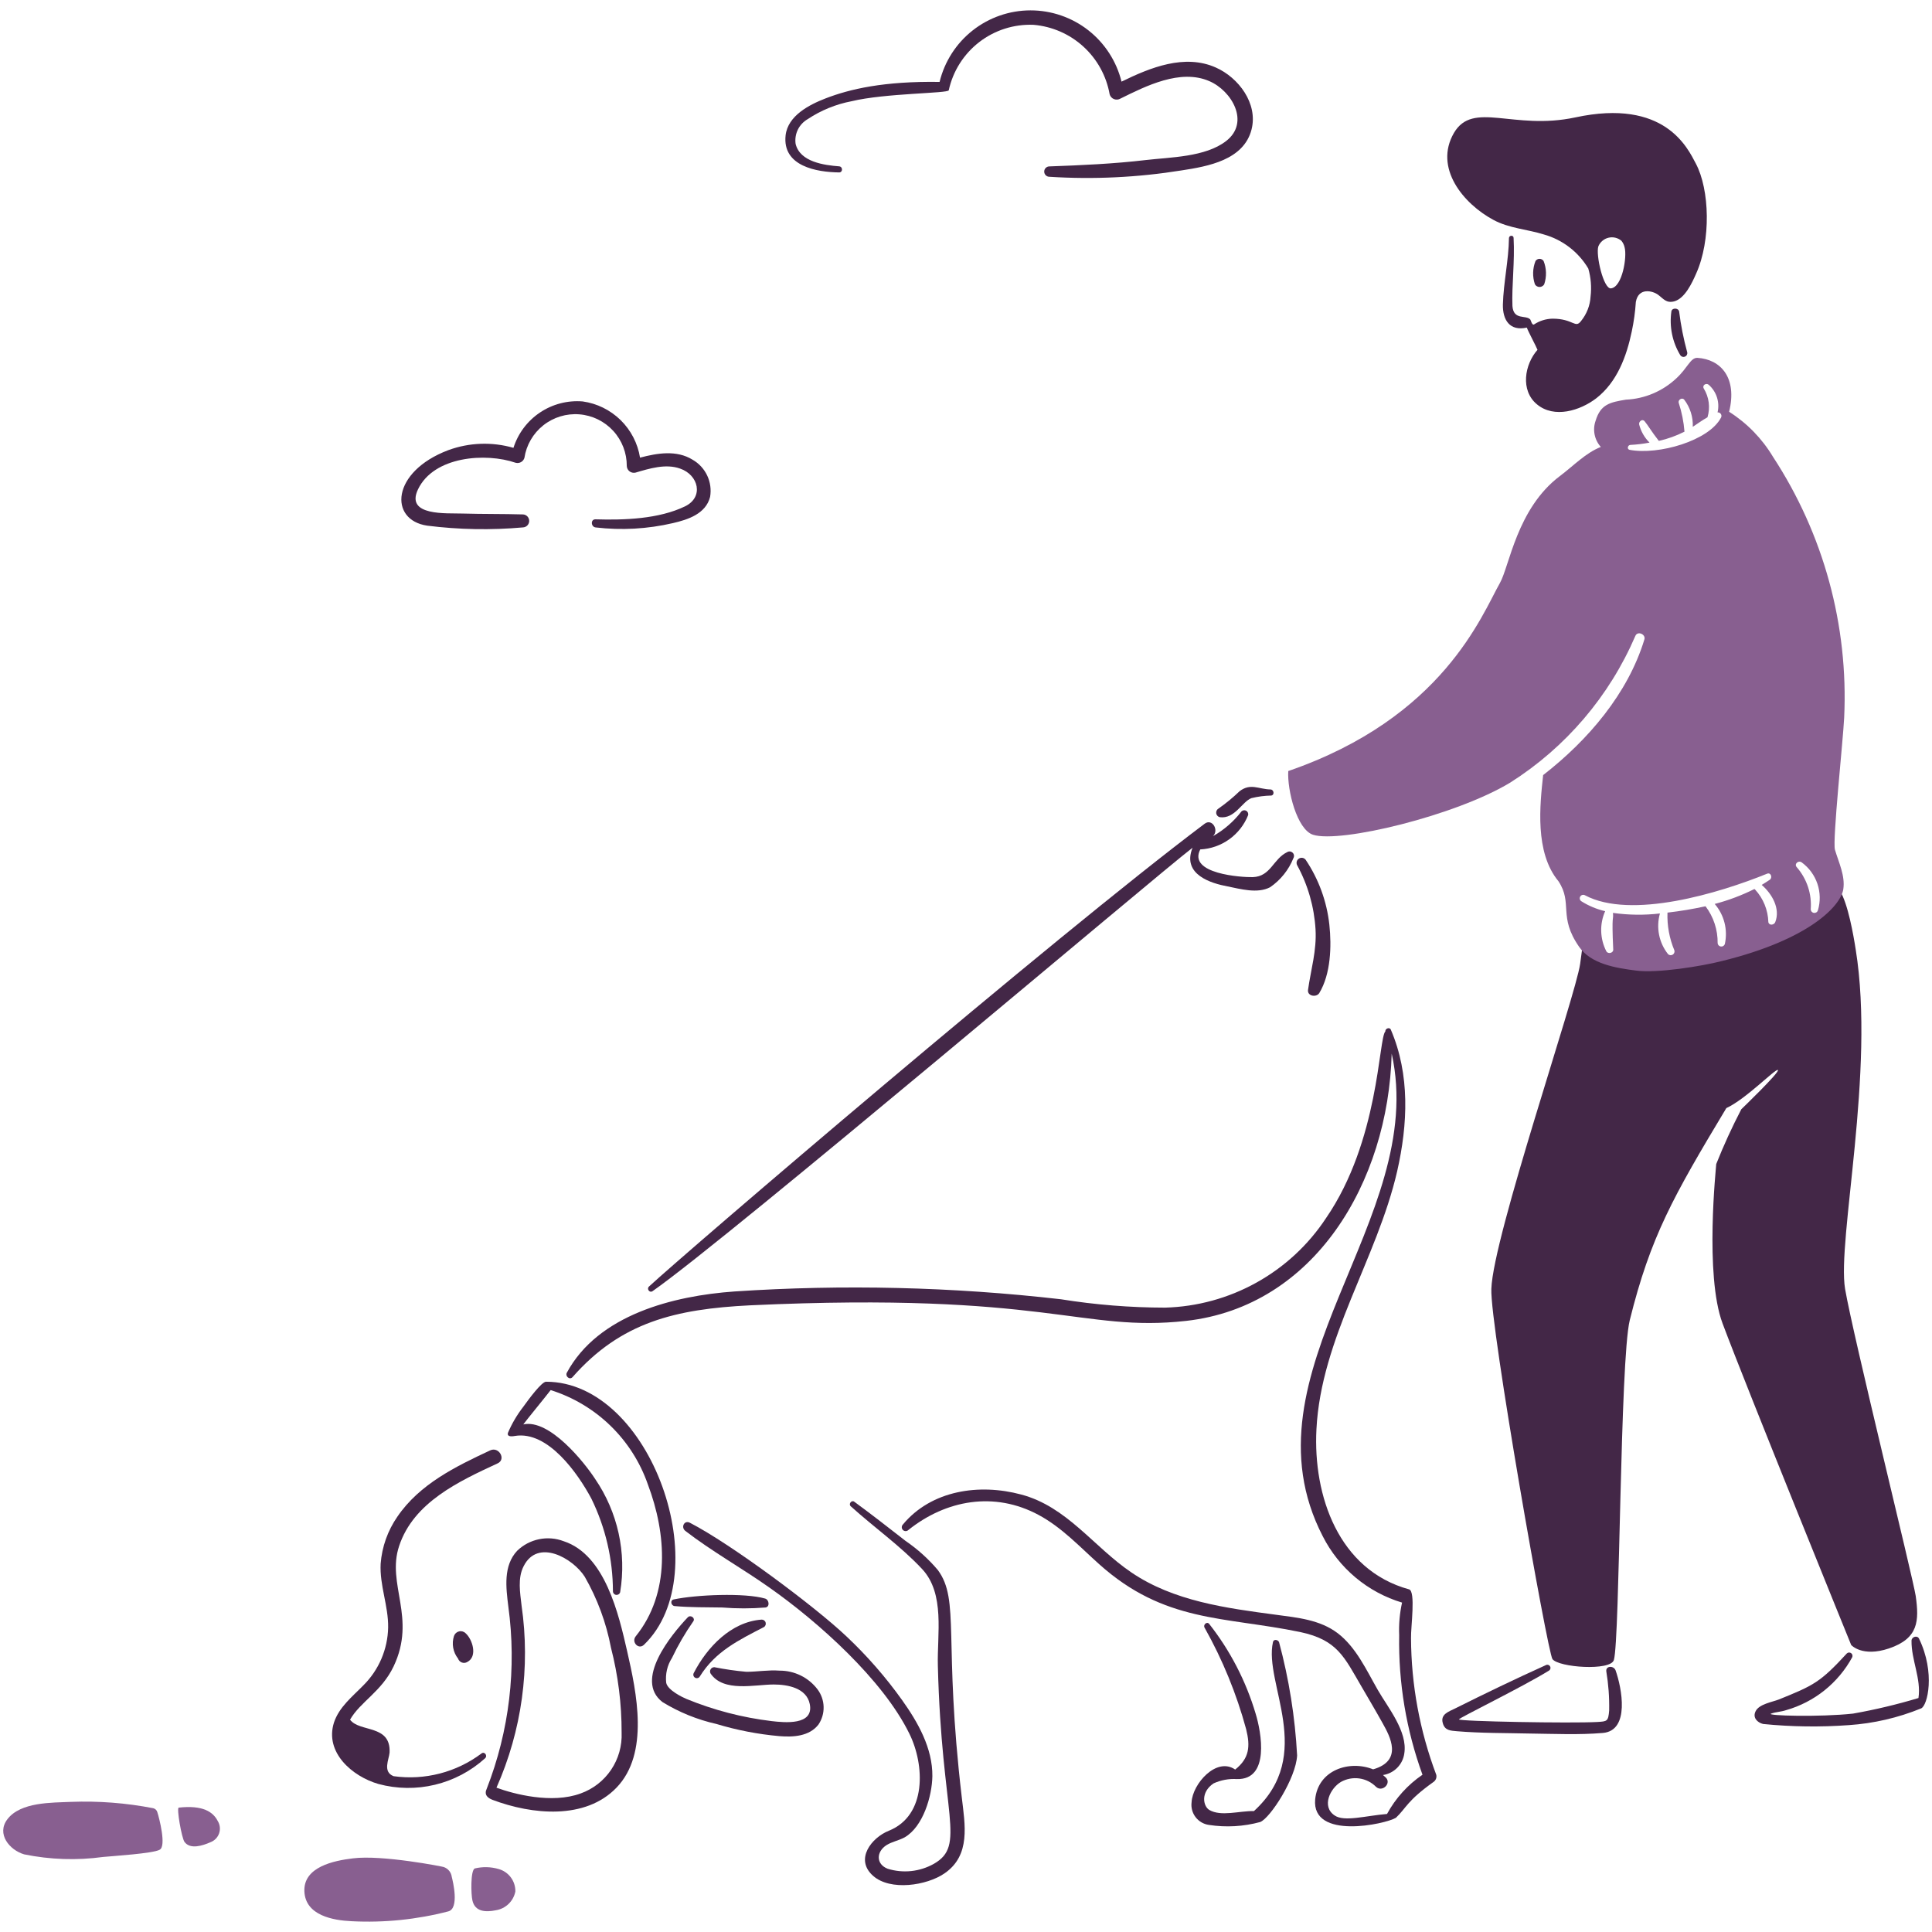 <svg width="122" height="122" viewBox="0 0 122 122" fill="none" xmlns="http://www.w3.org/2000/svg">
<path d="M119.279 104.095C121.156 103.462 121.191 102.346 120.972 100.781C120.791 99.597 117.022 84.376 116.511 81.389C115.999 78.312 118.423 67.642 117.185 59.977C117.039 59.03 116.693 57.064 116.184 56.244C116.111 56.116 115.838 57.3 114.584 57.992C112.177 59.252 109.602 60.16 106.937 60.687C101.092 61.215 99.982 59.34 99.982 59.34C99.982 59.34 99.799 60.778 99.781 60.869C99.49 62.908 94.282 78.093 94.174 81.389C94.082 83.72 97.724 104.349 98.033 104.767C98.417 105.295 101.711 105.532 101.912 104.822C102.296 103.493 102.296 85.922 102.913 83.373C104.224 78.093 105.644 75.581 109.013 69.973C110.25 69.408 112.144 67.442 112.271 67.569C112.399 67.697 109.959 70.045 109.959 70.045C109.373 71.171 108.844 72.326 108.375 73.505C108.375 73.65 107.629 80.515 108.776 83.574C110.323 87.707 116.896 103.875 116.896 103.875C116.896 103.875 117.585 104.664 119.279 104.095Z" fill="#432747"/>
<path d="M78.276 49.963C77.862 50.361 77.418 50.727 76.947 51.056C76.896 51.085 76.854 51.129 76.828 51.182C76.802 51.235 76.792 51.295 76.799 51.353C76.807 51.412 76.832 51.467 76.872 51.511C76.911 51.556 76.963 51.587 77.02 51.602C77.975 51.734 78.433 50.621 79.023 50.4C79.435 50.299 79.856 50.244 80.28 50.236C80.498 50.2 80.444 49.852 80.225 49.852C79.478 49.835 78.968 49.434 78.276 49.963Z" fill="#432747"/>
<path d="M121.181 103.475C121.067 103.241 120.707 103.366 120.707 103.603C120.689 104.822 121.327 106.006 121.145 107.226C119.787 107.634 118.407 107.963 117.012 108.209C114.926 108.438 111.465 108.346 111.84 108.209C112.15 108.1 112.459 108.1 112.787 107.991C113.668 107.74 114.491 107.316 115.207 106.744C115.922 106.172 116.517 105.463 116.957 104.659C116.979 104.615 116.985 104.565 116.975 104.517C116.964 104.469 116.937 104.426 116.898 104.396C116.859 104.366 116.811 104.35 116.762 104.351C116.713 104.353 116.666 104.371 116.629 104.403C114.935 106.242 114.532 106.426 112.332 107.316C111.913 107.48 111.076 107.608 110.86 108.063C110.66 108.463 110.969 108.773 111.333 108.864C113.13 109.044 114.94 109.068 116.741 108.937C118.311 108.832 119.854 108.476 121.311 107.881C121.719 107.72 122.224 105.627 121.181 103.475Z" fill="#432747"/>
<path d="M101.432 105.533C101.569 106.351 101.63 107.18 101.614 108.009C101.559 108.701 101.486 108.701 100.867 108.738C99.235 108.83 92.127 108.702 92.127 108.574C92.127 108.483 96.096 106.553 97.808 105.497C97.831 105.483 97.851 105.466 97.867 105.445C97.883 105.424 97.894 105.4 97.901 105.375C97.908 105.35 97.909 105.323 97.906 105.297C97.903 105.271 97.894 105.246 97.881 105.224C97.868 105.201 97.85 105.181 97.829 105.165C97.808 105.149 97.785 105.137 97.759 105.131C97.734 105.124 97.708 105.122 97.682 105.126C97.656 105.129 97.63 105.138 97.608 105.151C95.678 106.025 93.784 106.935 91.891 107.882C91.49 108.082 90.944 108.246 91.108 108.81C91.236 109.284 91.6 109.284 92 109.322C93.53 109.45 95.095 109.431 96.625 109.468C98.136 109.486 99.702 109.559 101.213 109.431C102.941 109.286 102.415 106.591 102.014 105.463C101.887 105.169 101.398 105.187 101.432 105.533Z" fill="#432747"/>
<path d="M35.593 97.322C35.098 97.134 34.559 97.09 34.041 97.197C33.522 97.303 33.044 97.554 32.662 97.922C31.77 98.869 31.952 100.253 32.098 101.436C32.633 105.331 32.164 109.299 30.733 112.961C30.697 113.053 30.496 113.417 31.097 113.654C33.61 114.6 36.96 114.928 38.926 112.889C41.02 110.722 40.201 106.881 39.6 104.258C39.071 101.946 38.215 98.178 35.593 97.322ZM39.253 109.411C39.288 110.243 39.056 111.065 38.59 111.756C38.125 112.447 37.451 112.971 36.667 113.251C34.846 113.924 32.443 113.288 31.351 112.887C32.952 109.278 33.501 105.291 32.935 101.384C32.844 100.582 32.679 99.656 33.063 98.907C33.955 97.123 36.176 98.395 36.923 99.563C37.721 100.954 38.281 102.468 38.58 104.043C39.032 105.796 39.258 107.6 39.253 109.411Z" fill="#432747"/>
<path d="M28.667 103.311C28.59 103.551 28.573 103.806 28.618 104.053C28.663 104.301 28.767 104.534 28.923 104.732C28.942 104.788 28.973 104.84 29.014 104.884C29.056 104.927 29.106 104.96 29.162 104.981C29.218 105.002 29.278 105.01 29.338 105.005C29.397 105 29.455 104.981 29.506 104.95C30.18 104.604 29.834 103.512 29.397 103.13C29.343 103.077 29.276 103.04 29.204 103.02C29.131 103.001 29.055 103 28.982 103.019C28.909 103.037 28.842 103.073 28.787 103.124C28.732 103.176 28.691 103.24 28.667 103.311Z" fill="#432747"/>
<path d="M30.41 110.722C28.822 111.917 26.825 112.434 24.857 112.161C24.146 111.888 24.565 111.105 24.601 110.668C24.686 108.876 22.706 109.406 22.105 108.592C22.752 107.459 24.095 106.823 24.857 105.224C26.316 102.149 24.398 100.044 25.202 97.631C26.113 94.864 28.99 93.535 31.429 92.405C31.975 92.149 31.502 91.331 30.956 91.586C28.771 92.606 26.495 93.717 25.093 95.774C24.484 96.652 24.12 97.676 24.037 98.742C23.964 100.107 24.529 101.4 24.51 102.766C24.484 104.143 23.923 105.455 22.945 106.425C22.252 107.136 21.415 107.791 21.089 108.774C20.488 110.668 22.254 112.179 23.893 112.652C25.061 112.968 26.291 112.985 27.468 112.701C28.645 112.418 29.732 111.844 30.629 111.032C30.811 110.868 30.595 110.581 30.41 110.722Z" fill="#432747"/>
<path d="M89.102 103.439C89.083 102.747 89.411 100.471 88.974 100.362C84.531 99.142 82.911 94.463 83.129 90.257C83.42 84.503 86.953 79.496 88.227 73.961C88.901 70.993 89.046 67.861 87.827 65.021C87.754 64.839 87.463 64.948 87.481 65.13C87.043 65.569 87.097 72.036 83.73 76.928C82.615 78.617 81.109 80.011 79.34 80.993C77.572 81.976 75.592 82.518 73.57 82.573C71.369 82.57 69.171 82.394 66.997 82.045C60.15 81.26 53.245 81.095 46.368 81.553C42.545 81.826 37.774 83.01 35.79 86.688C35.68 86.906 35.971 87.162 36.154 86.961C39.215 83.481 42.664 82.662 47.37 82.427C66.148 81.554 68.276 84.147 74.899 83.41C83.007 82.501 87.664 74.651 87.881 66.532C90.212 77.001 78.177 86.651 83.529 97.012C84.037 98.012 84.742 98.899 85.603 99.619C86.464 100.339 87.462 100.877 88.536 101.199C88.386 101.874 88.325 102.566 88.354 103.257C88.301 106.26 88.8 109.246 89.826 112.069C88.893 112.705 88.125 113.554 87.586 114.546C86.236 114.658 84.875 115.061 84.273 114.637C83.435 114.072 83.999 112.925 84.673 112.525C85.026 112.326 85.434 112.248 85.836 112.304C86.237 112.36 86.609 112.546 86.894 112.834C87.295 113.198 87.896 112.598 87.495 112.233C87.441 112.178 87.386 112.142 87.331 112.088C87.673 112.036 87.989 111.875 88.232 111.629C88.475 111.383 88.632 111.064 88.678 110.722C88.897 109.338 87.641 107.827 87.004 106.716C86.293 105.478 85.638 104.022 84.472 103.132C83.344 102.276 81.924 102.149 80.576 101.967C77.426 101.548 74.112 101.111 71.436 99.29C69.051 97.67 67.376 95.139 64.481 94.374C61.841 93.664 58.818 94.101 57.016 96.267C56.97 96.313 56.944 96.375 56.944 96.44C56.944 96.505 56.97 96.567 57.016 96.613C57.061 96.659 57.123 96.685 57.188 96.685C57.253 96.685 57.316 96.659 57.361 96.614C59.729 94.72 62.787 94.155 65.591 95.667C67.048 96.45 68.177 97.67 69.397 98.762C73.539 102.482 77.286 102.061 82.106 103.059C84.465 103.558 84.888 104.647 85.984 106.518C86.439 107.302 86.894 108.066 87.328 108.849C87.762 109.632 88.621 111.179 86.709 111.729C85.216 111.128 83.231 111.766 83.049 113.623C82.813 116.209 87.492 115.188 88.147 114.788C88.811 114.159 88.84 113.726 90.515 112.53C90.588 112.482 90.644 112.412 90.677 112.331C90.709 112.249 90.716 112.16 90.697 112.075C89.655 109.314 89.114 106.389 89.102 103.439Z" fill="#432747"/>
<path d="M80.768 103.694C80.695 103.53 80.421 103.494 80.384 103.694C79.789 106.309 83.099 110.793 79.183 114.364C78.254 114.346 77.106 114.728 76.36 114.291C75.976 114.054 75.796 113.18 76.633 112.616C77.094 112.405 77.6 112.312 78.105 112.343C80.199 112.398 79.653 109.393 79.289 108.209C78.678 106.154 77.684 104.232 76.358 102.547C76.212 102.365 75.957 102.602 76.066 102.783C77.202 104.803 78.083 106.956 78.69 109.192C78.963 110.285 78.891 111.032 77.998 111.742C76.814 110.922 75.303 112.652 75.246 113.799C75.201 114.135 75.29 114.474 75.495 114.744C75.7 115.014 76.003 115.191 76.338 115.238C77.419 115.405 78.524 115.342 79.579 115.055C80.219 114.799 81.837 112.288 81.909 110.849C81.78 108.431 81.397 106.033 80.768 103.694Z" fill="#432747"/>
<path d="M59.223 99.144C58.629 98.442 57.943 97.824 57.184 97.304C56.109 96.466 55.036 95.629 53.943 94.828C53.779 94.7 53.559 94.974 53.724 95.119C55.196 96.449 56.874 97.632 58.221 99.071C59.694 100.636 59.169 103.204 59.223 105.188C59.461 114.703 61.028 116.52 58.967 117.697C58.528 117.943 58.043 118.098 57.542 118.151C57.041 118.204 56.535 118.155 56.054 118.006C55.308 117.715 55.325 116.932 55.981 116.513C56.327 116.295 56.764 116.222 57.128 116.022C58.293 115.348 58.856 113.418 58.876 112.162C58.894 110.395 57.965 108.757 56.964 107.355C55.927 105.902 54.75 104.555 53.45 103.331C51.48 101.463 46.181 97.507 43.564 96.157C43.217 95.975 42.98 96.431 43.272 96.669C44.947 97.962 46.841 99.018 48.57 100.239C51.66 102.408 55.749 106.063 57.42 109.469C58.403 111.453 58.53 114.641 56.127 115.606C55.034 116.043 53.96 117.408 55.125 118.446C56.218 119.429 58.53 119.065 59.64 118.3C61.316 117.153 60.933 115.223 60.733 113.494C59.567 103.57 60.634 101.064 59.223 99.144Z" fill="#432747"/>
<path d="M48.317 100.945C47.029 100.571 43.965 100.699 42.546 100.999C42.29 101.054 42.381 101.4 42.6 101.419C43.602 101.509 44.603 101.491 45.604 101.509C46.513 101.582 47.426 101.582 48.335 101.509C48.627 101.473 48.572 101.018 48.317 100.945Z" fill="#432747"/>
<path d="M49.223 105.496C48.531 105.441 47.821 105.569 47.129 105.569C46.451 105.509 45.776 105.412 45.108 105.278C45.061 105.278 45.014 105.289 44.973 105.312C44.932 105.336 44.898 105.369 44.874 105.41C44.85 105.451 44.837 105.497 44.837 105.544C44.836 105.591 44.848 105.638 44.871 105.679C45.691 106.881 47.657 106.371 48.859 106.371C49.733 106.371 50.935 106.589 51.135 107.609C51.408 108.974 49.515 108.774 48.731 108.683C46.88 108.461 45.067 107.989 43.342 107.281C43.124 107.19 42.158 106.735 42.068 106.261C42.007 105.713 42.135 105.161 42.432 104.696C42.816 103.889 43.267 103.115 43.779 102.383C43.925 102.182 43.615 101.946 43.433 102.127C42.377 103.238 40.028 106.095 41.833 107.48C42.884 108.126 44.035 108.593 45.238 108.863C46.531 109.254 47.861 109.511 49.206 109.631C50.081 109.704 51.1 109.65 51.682 108.903C51.905 108.573 52.019 108.182 52.009 107.784C51.999 107.386 51.866 107.001 51.628 106.682C51.347 106.31 50.984 106.009 50.566 105.804C50.148 105.598 49.688 105.493 49.223 105.496Z" fill="#432747"/>
<path d="M48.089 102.274C46.158 102.415 44.647 104.022 43.81 105.642C43.781 105.693 43.774 105.753 43.789 105.81C43.805 105.866 43.842 105.914 43.893 105.943C43.944 105.972 44.004 105.98 44.061 105.964C44.117 105.949 44.165 105.911 44.194 105.86C45.177 104.276 46.652 103.567 48.236 102.747C48.285 102.718 48.322 102.672 48.342 102.619C48.362 102.566 48.363 102.507 48.346 102.453C48.33 102.399 48.295 102.352 48.248 102.319C48.202 102.287 48.145 102.271 48.089 102.274Z" fill="#432747"/>
<path d="M41.203 81.535C45.948 78.229 73.084 55.226 75.306 53.532C74.614 55.244 76.526 55.79 77.509 55.972C78.329 56.136 79.402 56.446 80.204 56.026C80.865 55.572 81.377 54.933 81.676 54.188C81.706 54.134 81.718 54.072 81.71 54.011C81.702 53.95 81.674 53.893 81.63 53.849C81.586 53.806 81.53 53.778 81.469 53.769C81.407 53.761 81.345 53.773 81.292 53.804C80.381 54.24 80.254 55.351 79.107 55.388C78.415 55.406 74.992 55.187 75.793 53.639C76.451 53.606 77.086 53.384 77.622 53C78.158 52.616 78.573 52.086 78.816 51.473C78.828 51.42 78.823 51.365 78.801 51.315C78.779 51.265 78.742 51.224 78.695 51.197C78.647 51.171 78.593 51.16 78.539 51.167C78.485 51.174 78.435 51.198 78.396 51.236C77.907 51.874 77.294 52.406 76.594 52.802C76.995 52.418 76.539 51.655 76.066 52.019C66.525 59.193 43.383 79.021 40.98 81.242C40.821 81.39 41.02 81.662 41.203 81.535Z" fill="#432747"/>
<path d="M83.072 58.685C83.151 60.029 82.78 61.215 82.598 62.508C82.544 62.909 83.126 63 83.309 62.709C84.037 61.507 84.091 59.741 83.945 58.394C83.786 56.928 83.273 55.523 82.453 54.298C82.406 54.233 82.336 54.189 82.258 54.173C82.18 54.157 82.099 54.172 82.031 54.212C81.962 54.254 81.911 54.319 81.888 54.395C81.866 54.471 81.872 54.554 81.906 54.626C82.589 55.876 82.987 57.263 83.072 58.685Z" fill="#432747"/>
<path d="M34.48 87.252C34.207 87.252 33.406 88.326 33.042 88.836C32.651 89.339 32.327 89.89 32.077 90.475C32.004 90.694 32.223 90.731 32.514 90.676C34.608 90.33 36.501 93.06 37.339 94.626C38.235 96.451 38.702 98.457 38.705 100.49C38.706 100.545 38.728 100.598 38.765 100.639C38.803 100.68 38.853 100.706 38.909 100.713C38.964 100.719 39.019 100.706 39.065 100.675C39.111 100.644 39.145 100.598 39.16 100.544C39.576 98.044 39.009 95.48 37.579 93.388C36.905 92.351 34.699 89.583 33.045 89.948C33.227 89.692 34.411 88.254 34.773 87.78C36.189 88.225 37.481 88.995 38.547 90.029C39.612 91.062 40.421 92.331 40.909 93.732C42.092 96.864 42.347 100.597 40.144 103.328C39.853 103.692 40.326 104.202 40.672 103.856C45.336 99.349 41.138 87.252 34.48 87.252Z" fill="#432747"/>
<path d="M105.543 19.666C105.405 20.626 105.604 21.604 106.108 22.433C106.139 22.479 106.185 22.513 106.238 22.529C106.292 22.545 106.349 22.542 106.4 22.521C106.451 22.499 106.494 22.461 106.52 22.412C106.546 22.363 106.555 22.306 106.544 22.252C106.311 21.403 106.14 20.539 106.032 19.666C105.977 19.429 105.576 19.429 105.543 19.666Z" fill="#432747"/>
<path d="M97.511 17.955C97.674 17.475 97.661 16.953 97.474 16.483C97.446 16.44 97.408 16.405 97.364 16.381C97.319 16.357 97.269 16.344 97.218 16.344C97.167 16.344 97.117 16.357 97.073 16.381C97.028 16.405 96.99 16.44 96.962 16.483C96.776 16.953 96.763 17.475 96.926 17.955C96.956 18.006 96.999 18.048 97.05 18.077C97.101 18.106 97.159 18.122 97.218 18.122C97.277 18.122 97.335 18.106 97.386 18.077C97.438 18.048 97.481 18.006 97.511 17.955Z" fill="#432747"/>
<path d="M94.323 13.896C95.308 14.421 96.453 14.479 97.491 14.806C98.666 15.136 99.67 15.905 100.295 16.955C100.461 17.528 100.51 18.128 100.44 18.721C100.409 19.287 100.198 19.829 99.84 20.269C99.465 20.769 99.361 20.123 98.037 20.123C97.622 20.132 97.218 20.258 96.871 20.487C96.743 20.56 96.671 20.231 96.635 20.177C96.357 19.866 95.572 20.246 95.506 19.322C95.455 18.052 95.662 16.512 95.579 15.025C95.579 14.843 95.306 14.843 95.287 15.025C95.269 16.427 94.942 17.828 94.903 19.231C94.885 20.214 95.34 20.924 96.414 20.687C96.505 20.943 96.997 21.853 97.088 22.09C96.269 23.018 95.996 24.657 97.052 25.531C98.144 26.441 99.782 25.931 100.803 25.147C102.113 24.127 102.714 22.507 103.043 20.923C103.172 20.311 103.258 19.691 103.299 19.067C103.463 18.138 104.355 18.357 104.701 18.612C105.047 18.867 105.213 19.158 105.72 19.03C106.394 18.849 106.849 17.865 107.104 17.283C108.055 15.171 107.961 11.971 107.086 10.327C106.574 9.362 105.137 6.194 99.475 7.414C95.561 8.252 93.011 6.34 91.81 8.397C90.535 10.598 92.396 12.868 94.323 13.896ZM100.933 15.551C100.99 15.417 101.078 15.298 101.189 15.205C101.3 15.111 101.432 15.044 101.574 15.011C101.715 14.977 101.863 14.977 102.005 15.011C102.146 15.045 102.278 15.111 102.389 15.205C102.488 15.327 102.557 15.47 102.59 15.624C102.753 16.225 102.444 18.12 101.733 18.209C101.26 18.282 100.752 16.08 100.933 15.551Z" fill="#432747"/>
<path d="M52.992 10.888C53.229 10.888 53.229 10.524 52.992 10.504C52.046 10.431 50.516 10.23 50.24 9.084C50.197 8.776 50.246 8.463 50.383 8.184C50.52 7.906 50.738 7.675 51.008 7.521C51.846 6.964 52.787 6.58 53.776 6.392C55.888 5.88 59.875 5.901 59.911 5.701C60.175 4.492 60.856 3.415 61.835 2.659C62.814 1.903 64.028 1.517 65.264 1.567C66.437 1.666 67.545 2.15 68.414 2.944C69.284 3.738 69.866 4.797 70.071 5.956C70.091 6.023 70.125 6.086 70.172 6.138C70.219 6.19 70.277 6.231 70.342 6.257C70.407 6.283 70.477 6.294 70.547 6.289C70.617 6.284 70.685 6.264 70.745 6.229C72.365 5.428 74.532 4.335 76.353 5.118C77.773 5.719 78.956 7.722 77.427 8.905C76.116 9.925 73.895 9.925 72.347 10.107C70.326 10.344 68.305 10.435 66.267 10.508C66.18 10.508 66.097 10.542 66.035 10.604C65.974 10.665 65.939 10.748 65.939 10.835C65.939 10.922 65.974 11.006 66.035 11.067C66.097 11.129 66.18 11.163 66.267 11.163C69.053 11.34 71.85 11.205 74.606 10.762C76.281 10.506 78.539 10.107 79.031 8.177C79.449 6.538 78.212 4.899 76.773 4.263C74.807 3.388 72.64 4.263 70.821 5.155C70.504 3.869 69.765 2.727 68.723 1.911C67.68 1.095 66.393 0.653 65.069 0.655C63.745 0.657 62.46 1.103 61.42 1.922C60.38 2.741 59.645 3.886 59.332 5.173C55.8 5.118 53.651 5.628 52.14 6.211C51.102 6.611 49.755 7.303 49.609 8.541C49.388 10.508 51.59 10.872 52.992 10.888Z" fill="#432747"/>
<path d="M26.978 33.194C28.984 33.447 31.01 33.483 33.023 33.304C33.129 33.3 33.229 33.255 33.303 33.178C33.376 33.102 33.417 33 33.417 32.894C33.417 32.788 33.376 32.686 33.303 32.609C33.229 32.533 33.129 32.488 33.023 32.484C31.749 32.447 30.493 32.466 29.218 32.429C28.217 32.393 25.577 32.611 26.396 30.9C27.398 28.806 30.674 28.57 32.568 29.225C32.682 29.253 32.802 29.237 32.903 29.179C33.005 29.122 33.081 29.027 33.115 28.915C33.238 28.103 33.665 27.368 34.309 26.857C34.953 26.347 35.766 26.099 36.585 26.164C37.404 26.229 38.168 26.602 38.723 27.207C39.279 27.812 39.584 28.606 39.579 29.427C39.581 29.493 39.599 29.557 39.629 29.615C39.659 29.674 39.702 29.725 39.754 29.765C39.806 29.804 39.866 29.832 39.931 29.846C39.995 29.86 40.061 29.86 40.125 29.846C40.999 29.59 42.037 29.263 42.947 29.59C44.112 29.99 44.459 31.392 43.257 31.975C41.6 32.776 39.417 32.849 37.613 32.794C37.285 32.776 37.303 33.268 37.613 33.306C39.243 33.498 40.894 33.405 42.492 33.033C43.438 32.814 44.568 32.45 44.841 31.376C44.919 30.918 44.855 30.447 44.656 30.026C44.457 29.606 44.134 29.257 43.73 29.027C42.729 28.408 41.509 28.609 40.416 28.899C40.272 27.998 39.841 27.166 39.189 26.527C38.537 25.888 37.697 25.475 36.793 25.349C35.84 25.271 34.89 25.518 34.096 26.051C33.302 26.583 32.713 27.369 32.423 28.28C31.071 27.89 29.63 27.942 28.308 28.426C24.692 29.793 24.552 32.84 26.978 33.194Z" fill="#432747"/>
<path d="M111.956 28.842C111.267 27.693 110.32 26.721 109.189 26.002C109.717 23.853 108.661 22.689 107.186 22.597C106.749 22.579 106.567 23.237 105.857 23.89C104.99 24.705 103.86 25.183 102.671 25.237C101.67 25.401 101.071 25.529 100.759 26.566C100.659 26.846 100.637 27.148 100.695 27.44C100.753 27.731 100.888 28.002 101.087 28.223C100.121 28.607 99.393 29.389 98.501 30.062C95.789 32.102 95.315 35.761 94.714 36.817C93.567 38.838 91.127 45.32 81.35 48.689C81.277 49.891 81.896 52.385 82.916 52.713C84.627 53.259 91.91 51.511 95.369 49.417C98.876 47.193 101.63 43.963 103.271 40.149C103.417 39.821 103.945 40.058 103.836 40.386C102.799 43.791 100.286 46.74 97.445 48.944C97.245 50.8 96.899 53.823 98.41 55.644C99.339 57.046 98.374 57.865 99.721 59.795C100.468 60.87 102.015 61.124 103.308 61.288C104.619 61.471 107.459 61.015 108.734 60.687C114.287 59.322 116.235 57.192 116.399 56.154C116.527 55.298 116.108 54.461 115.871 53.657C115.707 53.075 116.383 46.775 116.454 45.318C116.728 39.489 115.154 33.723 111.956 28.842ZM102.907 28.406C102.725 28.37 102.779 28.114 102.944 28.096C103.353 28.075 103.761 28.026 104.164 27.95C103.844 27.635 103.618 27.238 103.508 26.803C103.472 26.621 103.709 26.419 103.854 26.603C104.064 26.851 104.265 27.222 104.75 27.841C105.312 27.715 105.856 27.519 106.37 27.258C106.321 26.639 106.199 26.028 106.006 25.437C105.951 25.256 106.207 25.073 106.352 25.237C106.728 25.727 106.919 26.334 106.894 26.952C107.203 26.751 107.494 26.532 107.822 26.351C107.914 26.048 107.94 25.729 107.9 25.415C107.859 25.101 107.752 24.799 107.586 24.53C107.476 24.329 107.731 24.166 107.895 24.293C108.139 24.506 108.321 24.781 108.42 25.089C108.519 25.397 108.533 25.726 108.459 26.041C108.5 26.037 108.54 26.044 108.576 26.062C108.613 26.079 108.644 26.106 108.666 26.14C108.689 26.173 108.702 26.212 108.704 26.252C108.706 26.293 108.697 26.333 108.678 26.369C107.918 27.835 104.718 28.75 102.907 28.406ZM112.102 58.23C112.031 58.412 111.718 58.467 111.666 58.23C111.644 57.465 111.347 56.734 110.828 56.172C110.809 56.154 110.791 56.154 110.791 56.136C109.989 56.537 109.147 56.854 108.279 57.082C108.575 57.425 108.787 57.833 108.898 58.272C109.009 58.712 109.016 59.171 108.919 59.613C108.902 59.664 108.867 59.708 108.822 59.736C108.776 59.765 108.723 59.777 108.669 59.77C108.616 59.764 108.566 59.74 108.529 59.701C108.492 59.663 108.469 59.612 108.464 59.559C108.476 58.718 108.207 57.898 107.699 57.228C106.905 57.402 106.103 57.536 105.296 57.629C105.267 58.446 105.416 59.26 105.733 60.014C105.747 60.065 105.744 60.119 105.724 60.168C105.704 60.217 105.668 60.258 105.623 60.285C105.577 60.312 105.524 60.323 105.472 60.317C105.419 60.311 105.37 60.288 105.332 60.251C105.049 59.894 104.855 59.475 104.766 59.029C104.677 58.582 104.696 58.121 104.82 57.683C103.834 57.798 102.836 57.786 101.853 57.647C101.901 58.159 101.759 57.603 101.871 59.959C101.889 60.178 101.543 60.269 101.434 60.068C101.234 59.679 101.124 59.249 101.111 58.811C101.098 58.373 101.184 57.938 101.361 57.538C100.832 57.416 100.328 57.206 99.868 56.918C99.817 56.889 99.78 56.841 99.764 56.785C99.749 56.728 99.756 56.668 99.785 56.617C99.814 56.566 99.862 56.529 99.918 56.513C99.975 56.498 100.035 56.505 100.086 56.534C102.997 58.084 108.554 56.403 111.593 55.169C111.83 55.078 111.94 55.425 111.758 55.553C111.593 55.661 111.43 55.771 111.246 55.88C111.902 56.445 112.436 57.376 112.102 58.23ZM114.797 57.483C114.781 57.535 114.748 57.581 114.702 57.611C114.656 57.641 114.601 57.654 114.547 57.647C114.492 57.641 114.442 57.615 114.404 57.575C114.367 57.535 114.345 57.483 114.342 57.428C114.379 56.95 114.322 56.468 114.172 56.011C114.022 55.555 113.782 55.133 113.468 54.77C113.268 54.569 113.559 54.297 113.777 54.461C114.237 54.798 114.582 55.27 114.765 55.81C114.947 56.351 114.959 56.935 114.797 57.483Z" fill="#885F90"/>
<path d="M9.937 114.44C9.921 114.378 9.889 114.322 9.844 114.277C9.799 114.232 9.743 114.2 9.681 114.184C7.967 113.851 6.22 113.716 4.474 113.783C3.272 113.838 1.306 113.783 0.469 114.876C-0.241 115.804 0.597 116.824 1.525 117.097C3.166 117.433 4.853 117.489 6.513 117.261C7.078 117.206 9.681 117.042 10.082 116.805C10.52 116.585 10.049 114.782 9.937 114.44Z" fill="#885F90"/>
<path d="M11.286 114.146C11.14 114.162 11.468 116.057 11.651 116.312C12.015 116.804 12.797 116.549 13.289 116.331C13.417 116.283 13.532 116.208 13.627 116.11C13.722 116.012 13.794 115.895 13.838 115.766C13.882 115.636 13.896 115.499 13.88 115.364C13.864 115.229 13.818 115.099 13.745 114.983C13.454 114.418 12.813 113.976 11.286 114.146Z" fill="#885F90"/>
<path d="M31.489 118.024C30.997 117.88 30.476 117.867 29.978 117.988C29.705 118.116 29.742 119.644 29.832 120.008C29.996 120.737 30.688 120.755 31.305 120.628C31.607 120.582 31.889 120.443 32.11 120.232C32.332 120.02 32.483 119.745 32.543 119.444C32.55 119.124 32.45 118.811 32.259 118.554C32.069 118.297 31.798 118.11 31.489 118.024Z" fill="#885F90"/>
<path d="M28.527 118.515C28.508 118.374 28.451 118.242 28.36 118.132C28.269 118.023 28.15 117.941 28.015 117.896C27.996 117.878 24.137 117.113 22.279 117.35C21.096 117.495 19.148 117.878 19.221 119.444C19.294 120.955 21.023 121.265 22.206 121.319C24.259 121.424 26.316 121.215 28.306 120.699C29.019 120.52 28.598 118.792 28.527 118.515Z" fill="#885F90"/>
</svg>

